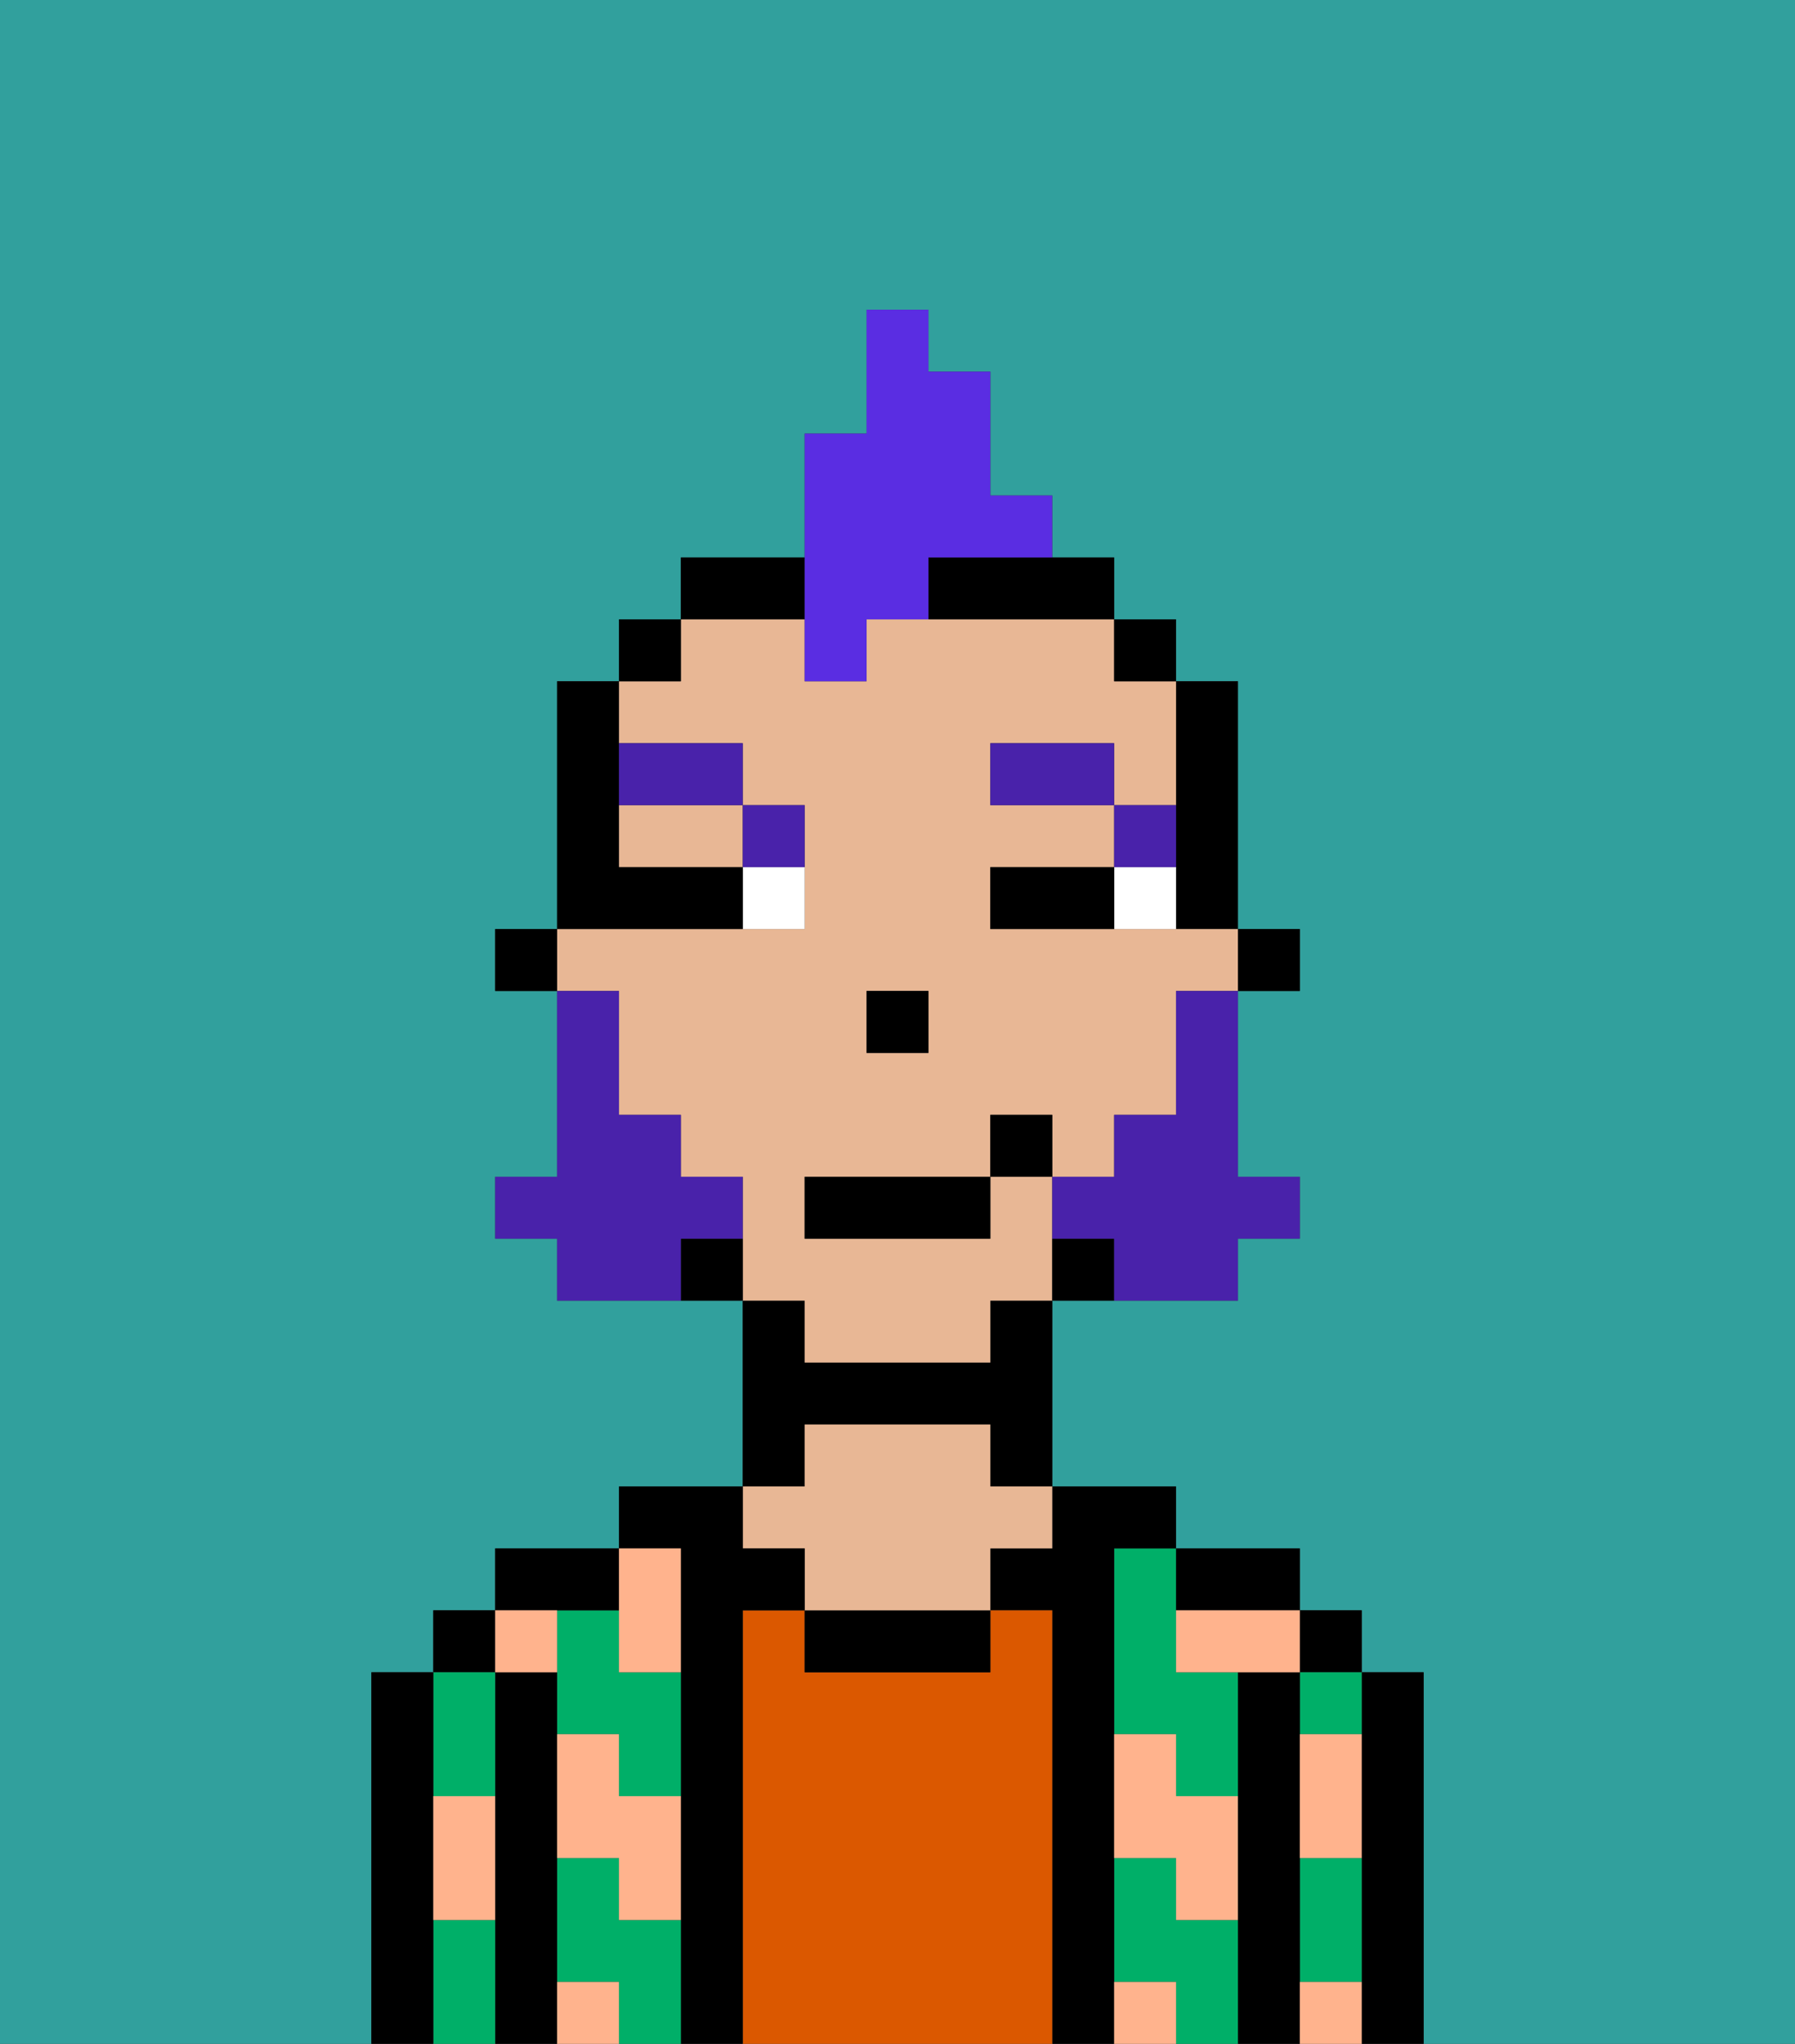 <svg xmlns="http://www.w3.org/2000/svg" viewBox="0 0 29 33"><rect x="0" y="0" width="29" height="33" fill="#333333" stroke="none"/><defs><style>polygon,rect,path{shape-rendering:crispedges;}.ma165-1{fill:#31a09d;}.ma165-2{fill:#000000;}.ma165-3{fill:#00af68;}.ma165-4{fill:#db5800;}.ma165-5{fill:#e8b795;}.ma165-6{fill:#ffb38d;}.ma165-7{fill:#ffffff;}.ma165-8{fill:#4922aa;}.ma165-9{fill:#4922aa;}.ma165-10{fill:#5a2de2;}</style></defs><path class="ma165-1" d="M0,33H6V27H7V26H8V25h2V24h2V21H9V20H8V19H9V16H8V15H9V11h1V10h1V9h2V7h1V5h1V6h1V8h1V9h1v1h1v1h1v4h1v1H20v3h1v1H20v1H17v3h2v1h2v1h1v1h1v6h6V0H0Z"/><path class="ma165-2" d="M23,27H22v6h1V27Z"/><rect class="ma165-2" x="21" y="26" width="1" height="1"/><path class="ma165-3" d="M21,28h1V27H21Z"/><path class="ma165-3" d="M21,31v1h1V30H21Z"/><path class="ma165-2" d="M21,31V27H20v6h1V31Z"/><path class="ma165-3" d="M18,26v2h1v1h1V27H19V25H18Z"/><path class="ma165-3" d="M19,31V30H18v2h1v1h1V31Z"/><path class="ma165-2" d="M20,26h1V25H19v1Z"/><path class="ma165-2" d="M18,31V25h1V24H17v1H16v1h1v7h1V31Z"/><path class="ma165-4" d="M17,26H16v1H13V26H12v7h5V26Z"/><path class="ma165-2" d="M13,26v1h3V26H13Z"/><path class="ma165-2" d="M13,23h3v1h1V21H16v1H13V21H12v3h1Z"/><path class="ma165-5" d="M13,25v1h3V25h1V24H16V23H13v1H12v1Z"/><path class="ma165-2" d="M12,26h1V25H12V24H10v1h1v8h1V26Z"/><path class="ma165-3" d="M10,26H9v2h1v1h1V27H10Z"/><path class="ma165-3" d="M10,31V30H9v2h1v1h1V31Z"/><path class="ma165-2" d="M10,26V25H8v1h2Z"/><path class="ma165-2" d="M9,31V27H8v6H9V31Z"/><rect class="ma165-2" x="7" y="26" width="1" height="1"/><path class="ma165-3" d="M8,29V27H7v2Z"/><path class="ma165-3" d="M7,31v2H8V31Z"/><path class="ma165-2" d="M7,30V27H6v6H7V30Z"/><path class="ma165-6" d="M21,29v1h1V28H21Z"/><path class="ma165-6" d="M21,32v1h1V32Z"/><path class="ma165-6" d="M19,26v1h2V26H19Z"/><path class="ma165-6" d="M19,28H18v2h1v1h1V29H19Z"/><path class="ma165-6" d="M18,32v1h1V32Z"/><path class="ma165-6" d="M10,27h1V25H10v2Z"/><path class="ma165-6" d="M10,28H9v2h1v1h1V29H10Z"/><path class="ma165-6" d="M9,32v1h1V32Z"/><path class="ma165-6" d="M9,27V26H8v1Z"/><path class="ma165-6" d="M7,30v1H8V29H7Z"/><rect class="ma165-2" x="20" y="15" width="1" height="1"/><path class="ma165-2" d="M19,14v1h1V11H19v3Z"/><path class="ma165-5" d="M13,22h3V21h1V19H16v1H13V19h3V18h1v1h1V18h1V16h1V15H16V14h2V13H16V12h2v1h1V11H18V10H14v1H13V10H11v1H10v1h2v1h1v2H9v1h1v2h1v1h1v2h1Zm1-6h1v1H14Z"/><path class="ma165-5" d="M10,14h2V13H10Z"/><rect class="ma165-2" x="18" y="10" width="1" height="1"/><path class="ma165-2" d="M17,20v1h1V20Z"/><path class="ma165-2" d="M15,10h3V9H15Z"/><path class="ma165-2" d="M13,9H11v1h2Z"/><path class="ma165-2" d="M11,20v1h1V20Z"/><rect class="ma165-2" x="10" y="10" width="1" height="1"/><rect class="ma165-2" x="8" y="15" width="1" height="1"/><rect class="ma165-2" x="14" y="16" width="1" height="1"/><path class="ma165-7" d="M18,14v1h1V14Z"/><path class="ma165-7" d="M12,15h1V14H12Z"/><path class="ma165-2" d="M17,14H16v1h2V14Z"/><path class="ma165-2" d="M12,15V14H10V11H9v4h3Z"/><path class="ma165-8" d="M19,13H18v1h1Z"/><rect class="ma165-8" x="16" y="12" width="2" height="1"/><path class="ma165-8" d="M13,14V13H12v1Z"/><path class="ma165-8" d="M12,13V12H10v1Z"/><path class="ma165-9" d="M19,17v1H18v1H17v1h1v1h2V20h1V19H20V16H19Z"/><path class="ma165-9" d="M12,20V19H11V18H10V16H9v3H8v1H9v1h2V20Z"/><rect class="ma165-2" x="13" y="19" width="3" height="1"/><rect class="ma165-2" x="16" y="18" width="1" height="1"/><path class="ma165-10" d="M13,11h1V10h1V9h2V8H16V6H15V5H14V7H13v4Z"/></svg>